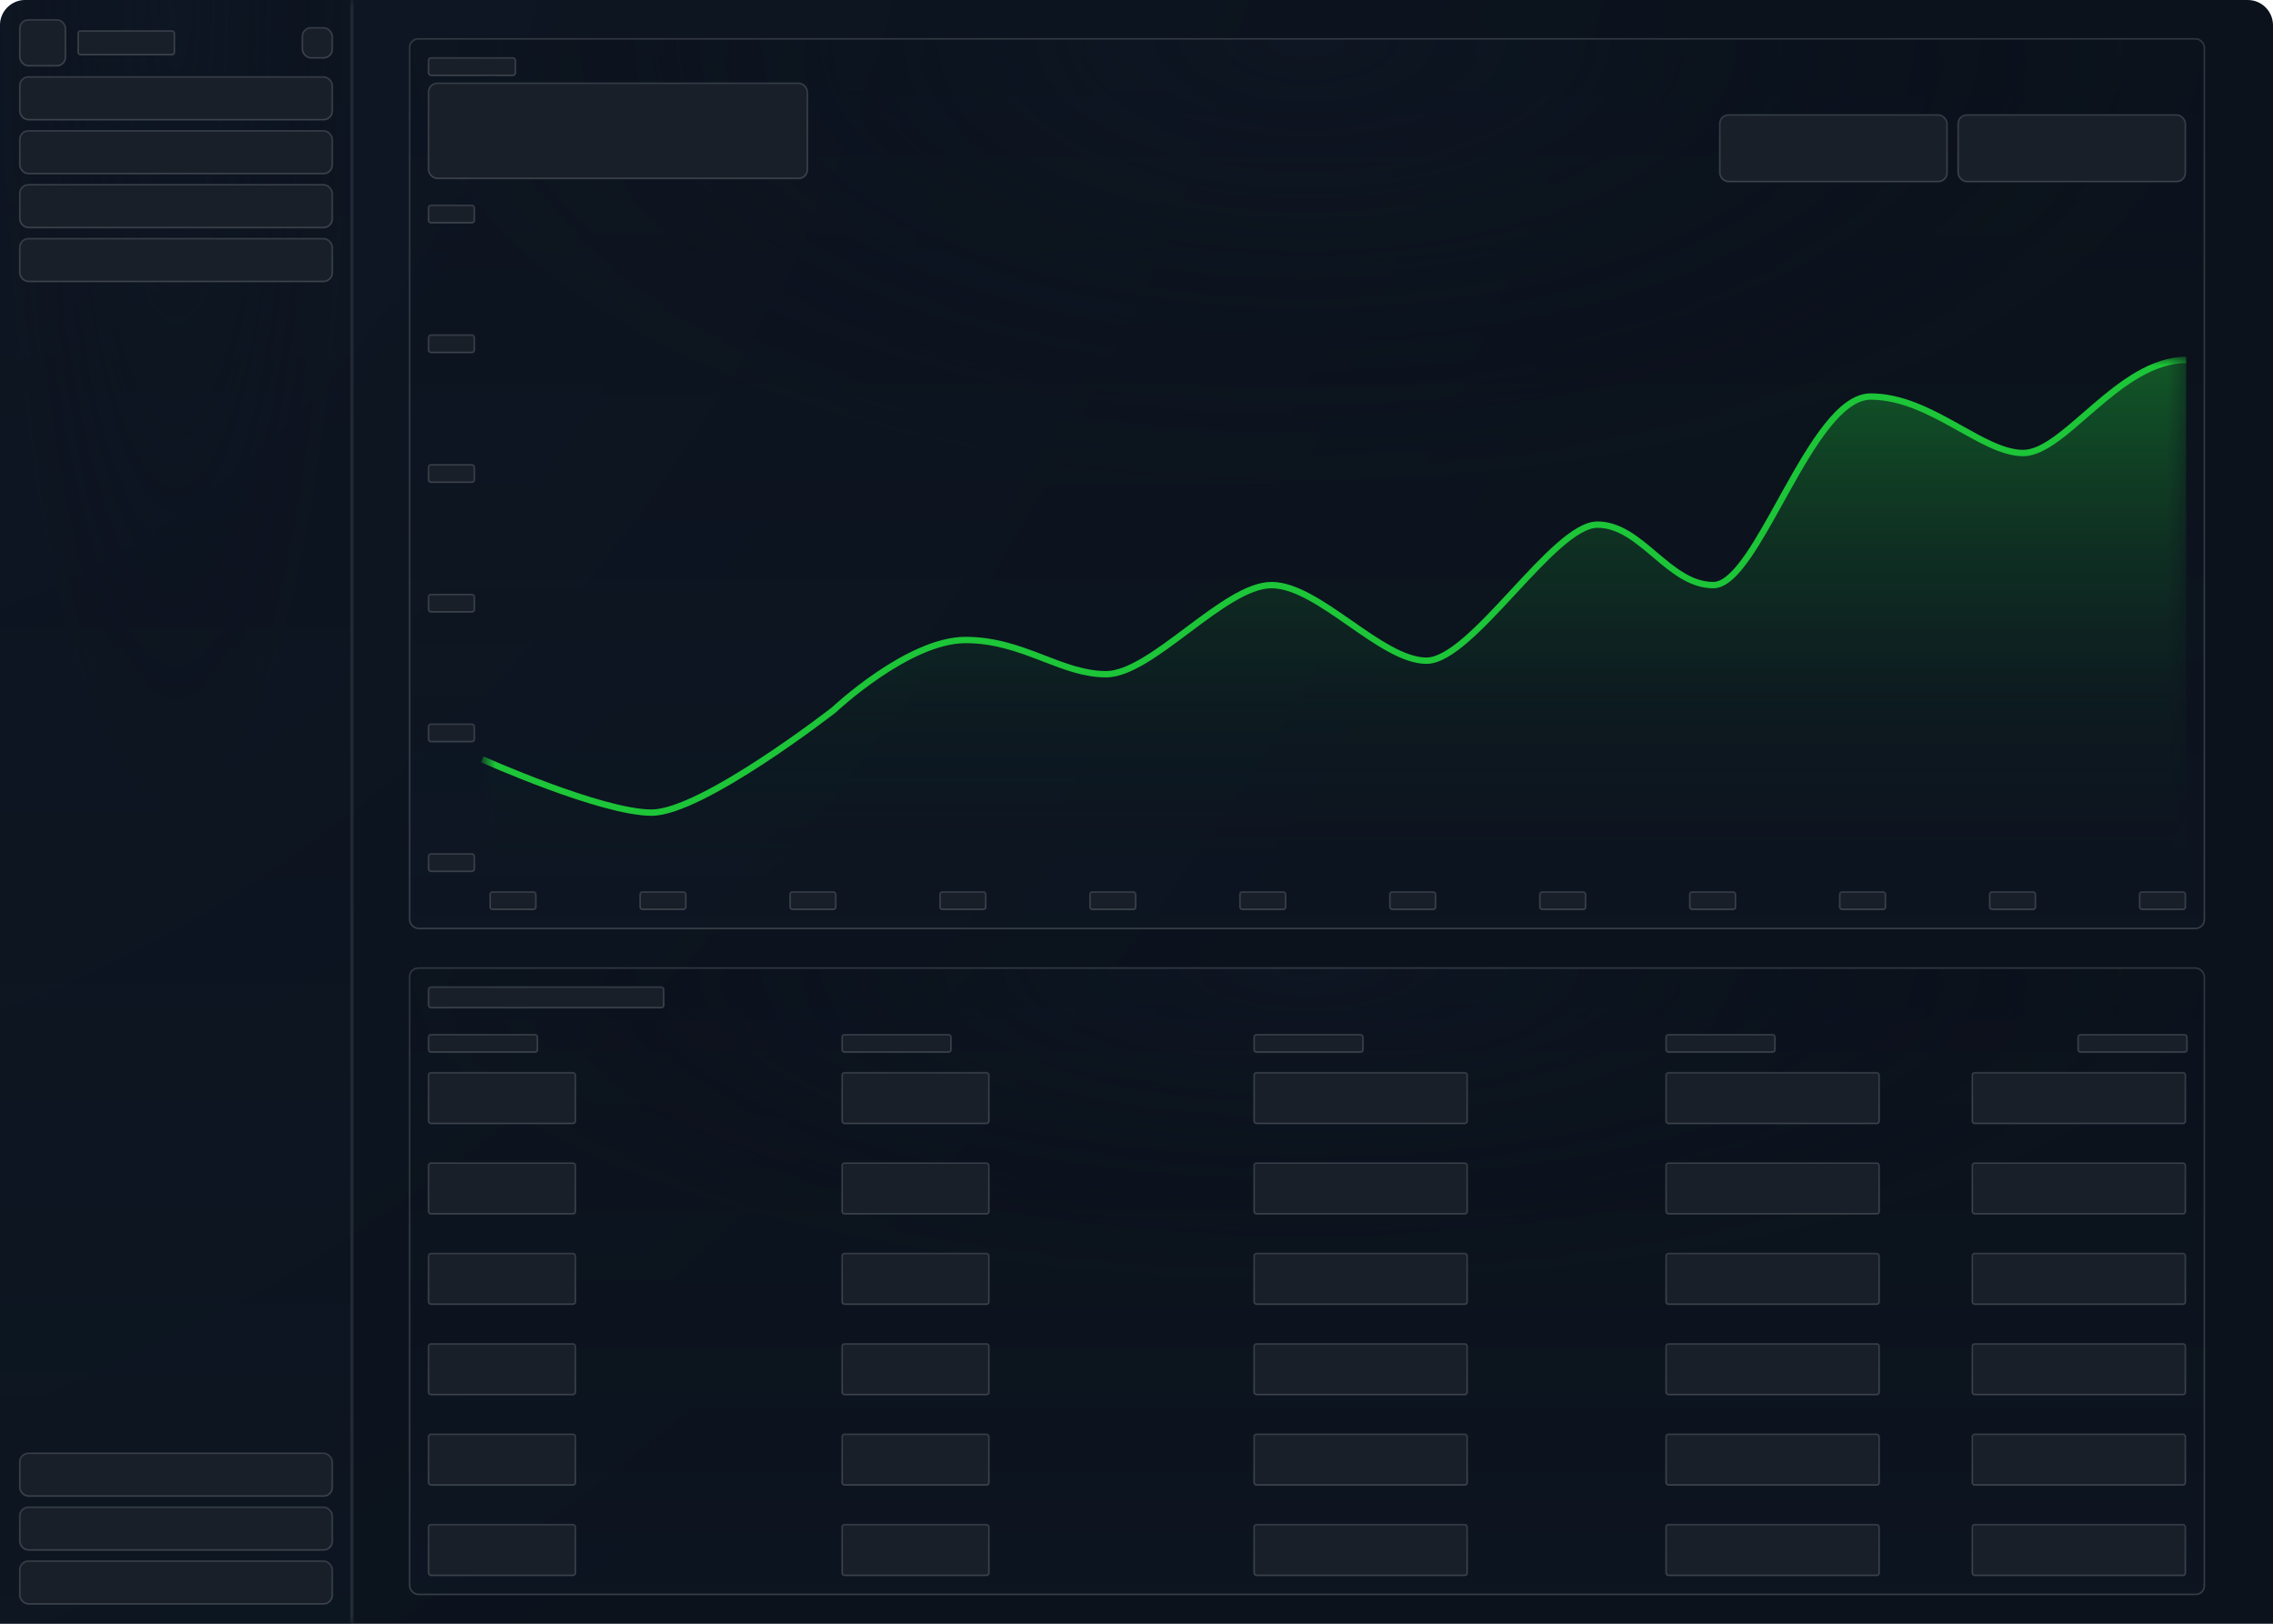 <svg width="140" height="100" viewBox="0 0 140 100" fill="none" xmlns="http://www.w3.org/2000/svg">
<path d="M0 1.556C0 0.696 0.696 0 1.556 0H138.444C139.304 0 140 0.696 140 1.556V100H0V1.556Z" fill="url(#paint0_radial_287_19149)"/>
<g filter="url(#filter0_b_287_19149)">
<mask id="path-2-inside-1_287_19149" fill="white">
<path d="M0 1.556C0 0.696 0.696 0 1.556 0H21.681V100H0V1.556Z"/>
</mask>
<path d="M0 1.556C0 0.696 0.696 0 1.556 0H21.681V100H0V1.556Z" fill="url(#paint1_radial_287_19149)"/>
<path d="M0 1.556C0 0.696 0.696 0 1.556 0H21.681V100H0V1.556Z" fill="url(#paint2_linear_287_19149)" fill-opacity="0.2"/>
<path d="M0 0H21.681H0ZM21.681 100H0H21.681ZM0 100V0V100ZM21.778 0V100H21.583V0H21.778Z" fill="url(#paint3_linear_287_19149)" mask="url(#path-2-inside-1_287_19149)"/>
</g>
<g filter="url(#filter1_b_287_19149)">
<rect x="25.181" y="2.344" width="110.639" height="54.883" rx="0.583" fill="url(#paint4_radial_287_19149)"/>
<rect x="25.181" y="2.344" width="110.639" height="54.883" rx="0.583" fill="url(#paint5_linear_287_19149)" fill-opacity="0.2"/>
<rect x="25.229" y="2.392" width="110.542" height="54.786" rx="0.535" stroke="url(#paint6_linear_287_19149)" stroke-width="0.097"/>
</g>
<g filter="url(#filter2_b_287_19149)">
<rect x="25.181" y="59.57" width="110.639" height="38.672" rx="0.583" fill="url(#paint7_radial_287_19149)"/>
<rect x="25.181" y="59.57" width="110.639" height="38.672" rx="0.583" fill="url(#paint8_linear_287_19149)" fill-opacity="0.2"/>
<rect x="25.229" y="59.619" width="110.542" height="38.575" rx="0.535" stroke="url(#paint9_linear_287_19149)" stroke-width="0.097"/>
</g>
<rect x="1.216" y="1.22" width="2.819" height="2.832" rx="0.535" fill="#181F29" stroke="url(#paint10_linear_287_19149)" stroke-width="0.097"/>
<rect x="1.216" y="4.736" width="19.25" height="2.637" rx="0.535" fill="#181F29" stroke="url(#paint11_linear_287_19149)" stroke-width="0.097"/>
<rect x="26.396" y="3.564" width="5.347" height="1.075" rx="0.146" fill="#181F29" stroke="url(#paint12_linear_287_19149)" stroke-width="0.097"/>
<rect x="26.396" y="5.127" width="23.333" height="5.86" rx="0.535" fill="#181F29" stroke="url(#paint13_linear_287_19149)" stroke-width="0.097"/>
<rect x="120.604" y="7.08" width="14" height="4.102" rx="0.535" fill="#181F29" stroke="url(#paint14_linear_287_19149)" stroke-width="0.097"/>
<rect x="105.924" y="7.08" width="14" height="4.102" rx="0.535" fill="#181F29" stroke="url(#paint15_linear_287_19149)" stroke-width="0.097"/>
<rect x="26.396" y="12.646" width="2.819" height="1.075" rx="0.146" fill="#181F29" stroke="url(#paint16_linear_287_19149)" stroke-width="0.097"/>
<rect x="26.396" y="20.634" width="2.819" height="1.075" rx="0.146" fill="#181F29" stroke="url(#paint17_linear_287_19149)" stroke-width="0.097"/>
<rect x="26.396" y="28.623" width="2.819" height="1.075" rx="0.146" fill="#181F29" stroke="url(#paint18_linear_287_19149)" stroke-width="0.097"/>
<rect x="26.396" y="36.611" width="2.819" height="1.075" rx="0.146" fill="#181F29" stroke="url(#paint19_linear_287_19149)" stroke-width="0.097"/>
<rect x="26.396" y="44.6" width="2.819" height="1.075" rx="0.146" fill="#181F29" stroke="url(#paint20_linear_287_19149)" stroke-width="0.097"/>
<rect x="26.396" y="52.588" width="2.819" height="1.075" rx="0.146" fill="#181F29" stroke="url(#paint21_linear_287_19149)" stroke-width="0.097"/>
<rect x="26.396" y="63.721" width="6.708" height="1.075" rx="0.146" fill="#181F29" stroke="url(#paint22_linear_287_19149)" stroke-width="0.097"/>
<rect x="26.396" y="60.791" width="14.486" height="1.27" rx="0.146" fill="#181F29" stroke="url(#paint23_linear_287_19149)" stroke-width="0.097"/>
<rect x="26.396" y="66.064" width="9.042" height="3.125" rx="0.146" fill="#181F29" stroke="url(#paint24_linear_287_19149)" stroke-width="0.097"/>
<rect x="26.396" y="71.631" width="9.042" height="3.125" rx="0.146" fill="#181F29" stroke="url(#paint25_linear_287_19149)" stroke-width="0.097"/>
<rect x="26.396" y="77.197" width="9.042" height="3.125" rx="0.146" fill="#181F29" stroke="url(#paint26_linear_287_19149)" stroke-width="0.097"/>
<rect x="26.396" y="82.763" width="9.042" height="3.125" rx="0.146" fill="#181F29" stroke="url(#paint27_linear_287_19149)" stroke-width="0.097"/>
<rect x="26.396" y="88.33" width="9.042" height="3.125" rx="0.146" fill="#181F29" stroke="url(#paint28_linear_287_19149)" stroke-width="0.097"/>
<rect x="26.396" y="93.896" width="9.042" height="3.125" rx="0.146" fill="#181F29" stroke="url(#paint29_linear_287_19149)" stroke-width="0.097"/>
<rect x="51.868" y="66.064" width="9.042" height="3.125" rx="0.146" fill="#181F29" stroke="url(#paint30_linear_287_19149)" stroke-width="0.097"/>
<rect x="51.868" y="71.631" width="9.042" height="3.125" rx="0.146" fill="#181F29" stroke="url(#paint31_linear_287_19149)" stroke-width="0.097"/>
<rect x="51.868" y="77.197" width="9.042" height="3.125" rx="0.146" fill="#181F29" stroke="url(#paint32_linear_287_19149)" stroke-width="0.097"/>
<rect x="51.868" y="82.763" width="9.042" height="3.125" rx="0.146" fill="#181F29" stroke="url(#paint33_linear_287_19149)" stroke-width="0.097"/>
<rect x="51.868" y="88.33" width="9.042" height="3.125" rx="0.146" fill="#181F29" stroke="url(#paint34_linear_287_19149)" stroke-width="0.097"/>
<rect x="51.868" y="93.896" width="9.042" height="3.125" rx="0.146" fill="#181F29" stroke="url(#paint35_linear_287_19149)" stroke-width="0.097"/>
<rect x="77.243" y="66.064" width="13.125" height="3.125" rx="0.146" fill="#181F29" stroke="url(#paint36_linear_287_19149)" stroke-width="0.097"/>
<rect x="77.243" y="71.631" width="13.125" height="3.125" rx="0.146" fill="#181F29" stroke="url(#paint37_linear_287_19149)" stroke-width="0.097"/>
<rect x="77.243" y="77.197" width="13.125" height="3.125" rx="0.146" fill="#181F29" stroke="url(#paint38_linear_287_19149)" stroke-width="0.097"/>
<rect x="77.243" y="82.763" width="13.125" height="3.125" rx="0.146" fill="#181F29" stroke="url(#paint39_linear_287_19149)" stroke-width="0.097"/>
<rect x="77.243" y="88.33" width="13.125" height="3.125" rx="0.146" fill="#181F29" stroke="url(#paint40_linear_287_19149)" stroke-width="0.097"/>
<rect x="77.243" y="93.896" width="13.125" height="3.125" rx="0.146" fill="#181F29" stroke="url(#paint41_linear_287_19149)" stroke-width="0.097"/>
<rect x="102.618" y="66.064" width="13.125" height="3.125" rx="0.146" fill="#181F29" stroke="url(#paint42_linear_287_19149)" stroke-width="0.097"/>
<rect x="102.618" y="71.631" width="13.125" height="3.125" rx="0.146" fill="#181F29" stroke="url(#paint43_linear_287_19149)" stroke-width="0.097"/>
<rect x="102.618" y="77.197" width="13.125" height="3.125" rx="0.146" fill="#181F29" stroke="url(#paint44_linear_287_19149)" stroke-width="0.097"/>
<rect x="102.618" y="82.763" width="13.125" height="3.125" rx="0.146" fill="#181F29" stroke="url(#paint45_linear_287_19149)" stroke-width="0.097"/>
<rect x="102.618" y="88.33" width="13.125" height="3.125" rx="0.146" fill="#181F29" stroke="url(#paint46_linear_287_19149)" stroke-width="0.097"/>
<rect x="102.618" y="93.896" width="13.125" height="3.125" rx="0.146" fill="#181F29" stroke="url(#paint47_linear_287_19149)" stroke-width="0.097"/>
<rect x="121.479" y="66.064" width="13.125" height="3.125" rx="0.146" fill="#181F29" stroke="url(#paint48_linear_287_19149)" stroke-width="0.097"/>
<rect x="121.479" y="71.631" width="13.125" height="3.125" rx="0.146" fill="#181F29" stroke="url(#paint49_linear_287_19149)" stroke-width="0.097"/>
<rect x="121.479" y="77.197" width="13.125" height="3.125" rx="0.146" fill="#181F29" stroke="url(#paint50_linear_287_19149)" stroke-width="0.097"/>
<rect x="121.479" y="82.763" width="13.125" height="3.125" rx="0.146" fill="#181F29" stroke="url(#paint51_linear_287_19149)" stroke-width="0.097"/>
<rect x="121.479" y="88.33" width="13.125" height="3.125" rx="0.146" fill="#181F29" stroke="url(#paint52_linear_287_19149)" stroke-width="0.097"/>
<rect x="121.479" y="93.896" width="13.125" height="3.125" rx="0.146" fill="#181F29" stroke="url(#paint53_linear_287_19149)" stroke-width="0.097"/>
<rect x="51.868" y="63.721" width="6.708" height="1.075" rx="0.146" fill="#181F29" stroke="url(#paint54_linear_287_19149)" stroke-width="0.097"/>
<rect x="77.243" y="63.721" width="6.708" height="1.075" rx="0.146" fill="#181F29" stroke="url(#paint55_linear_287_19149)" stroke-width="0.097"/>
<rect x="102.618" y="63.721" width="6.708" height="1.075" rx="0.146" fill="#181F29" stroke="url(#paint56_linear_287_19149)" stroke-width="0.097"/>
<rect x="127.993" y="63.721" width="6.708" height="1.075" rx="0.146" fill="#181F29" stroke="url(#paint57_linear_287_19149)" stroke-width="0.097"/>
<rect x="30.187" y="54.931" width="2.819" height="1.075" rx="0.146" fill="#181F29" stroke="url(#paint58_linear_287_19149)" stroke-width="0.097"/>
<rect x="39.424" y="54.931" width="2.819" height="1.075" rx="0.146" fill="#181F29" stroke="url(#paint59_linear_287_19149)" stroke-width="0.097"/>
<rect x="48.66" y="54.931" width="2.819" height="1.075" rx="0.146" fill="#181F29" stroke="url(#paint60_linear_287_19149)" stroke-width="0.097"/>
<rect x="57.896" y="54.931" width="2.819" height="1.075" rx="0.146" fill="#181F29" stroke="url(#paint61_linear_287_19149)" stroke-width="0.097"/>
<rect x="67.132" y="54.931" width="2.819" height="1.075" rx="0.146" fill="#181F29" stroke="url(#paint62_linear_287_19149)" stroke-width="0.097"/>
<rect x="76.368" y="54.931" width="2.819" height="1.075" rx="0.146" fill="#181F29" stroke="url(#paint63_linear_287_19149)" stroke-width="0.097"/>
<rect x="85.604" y="54.931" width="2.819" height="1.075" rx="0.146" fill="#181F29" stroke="url(#paint64_linear_287_19149)" stroke-width="0.097"/>
<rect x="94.841" y="54.931" width="2.819" height="1.075" rx="0.146" fill="#181F29" stroke="url(#paint65_linear_287_19149)" stroke-width="0.097"/>
<rect x="104.076" y="54.931" width="2.819" height="1.075" rx="0.146" fill="#181F29" stroke="url(#paint66_linear_287_19149)" stroke-width="0.097"/>
<rect x="113.312" y="54.931" width="2.819" height="1.075" rx="0.146" fill="#181F29" stroke="url(#paint67_linear_287_19149)" stroke-width="0.097"/>
<rect x="122.549" y="54.931" width="2.819" height="1.075" rx="0.146" fill="#181F29" stroke="url(#paint68_linear_287_19149)" stroke-width="0.097"/>
<rect x="131.785" y="54.931" width="2.819" height="1.075" rx="0.146" fill="#181F29" stroke="url(#paint69_linear_287_19149)" stroke-width="0.097"/>
<rect x="1.216" y="8.056" width="19.25" height="2.637" rx="0.535" fill="#181F29" stroke="url(#paint70_linear_287_19149)" stroke-width="0.097"/>
<rect x="1.216" y="89.502" width="19.25" height="2.637" rx="0.535" fill="#181F29" stroke="url(#paint71_linear_287_19149)" stroke-width="0.097"/>
<rect x="1.216" y="11.377" width="19.25" height="2.637" rx="0.535" fill="#181F29" stroke="url(#paint72_linear_287_19149)" stroke-width="0.097"/>
<rect x="1.216" y="92.822" width="19.25" height="2.637" rx="0.535" fill="#181F29" stroke="url(#paint73_linear_287_19149)" stroke-width="0.097"/>
<rect x="1.216" y="14.697" width="19.25" height="2.637" rx="0.535" fill="#181F29" stroke="url(#paint74_linear_287_19149)" stroke-width="0.097"/>
<rect x="1.216" y="96.142" width="19.25" height="2.637" rx="0.535" fill="#181F29" stroke="url(#paint75_linear_287_19149)" stroke-width="0.097"/>
<rect x="18.618" y="1.709" width="1.847" height="1.856" rx="0.535" fill="#181F29" stroke="url(#paint76_linear_287_19149)" stroke-width="0.097"/>
<rect x="4.812" y="1.904" width="5.931" height="1.465" rx="0.146" fill="#181F29" stroke="url(#paint77_linear_287_19149)" stroke-width="0.097"/>
<mask id="mask0_287_19149" style="mask-type:alpha" maskUnits="userSpaceOnUse" x="29" y="21" width="106" height="33">
<rect x="29.847" y="21.972" width="104.806" height="31.738" fill="#D9D9D9"/>
</mask>
<g mask="url(#mask0_287_19149)">
<path d="M40.132 50.037C37.032 50.037 29.701 46.755 29.701 46.755V53.661H134.653V22.167C130.52 22.167 127.174 27.898 124.615 27.898C122.057 27.898 118.908 24.42 115.217 24.42C111.527 24.42 108.28 36.028 105.524 36.028C102.769 36.028 101.096 32.306 98.39 32.306C95.683 32.306 90.665 40.681 87.86 40.681C85.055 40.681 81.218 36.028 78.314 36.028C75.412 36.028 70.934 41.514 68.129 41.514C65.325 41.514 63.012 39.408 59.469 39.408C55.927 39.408 51.351 43.718 51.351 43.718C51.351 43.718 43.232 50.037 40.132 50.037Z" fill="url(#paint78_linear_287_19149)"/>
<path fill-rule="evenodd" clip-rule="evenodd" d="M126.798 27.163C126.056 27.703 125.323 28.096 124.616 28.096C123.934 28.096 123.226 27.865 122.504 27.535C121.914 27.265 121.299 26.921 120.668 26.568C120.528 26.489 120.387 26.411 120.245 26.332C118.674 25.461 117.006 24.617 115.218 24.617C114.81 24.617 114.395 24.778 113.969 25.08C113.542 25.383 113.115 25.821 112.688 26.358C111.833 27.432 111.002 28.87 110.193 30.323C110.075 30.533 109.958 30.744 109.842 30.955C109.159 32.187 108.491 33.392 107.845 34.33C107.467 34.88 107.089 35.349 106.711 35.682C106.337 36.013 105.939 36.23 105.525 36.23C104.068 36.23 102.909 35.25 101.827 34.334L101.803 34.315C101.253 33.849 100.719 33.398 100.157 33.06C99.596 32.722 99.019 32.506 98.39 32.506C98.101 32.506 97.761 32.619 97.374 32.84C96.988 33.06 96.57 33.378 96.128 33.766C95.257 34.531 94.312 35.549 93.354 36.581L93.307 36.632C92.337 37.678 91.355 38.733 90.438 39.527C89.979 39.925 89.531 40.261 89.103 40.5C88.678 40.737 88.258 40.885 87.861 40.885C87.109 40.885 86.308 40.574 85.5 40.133C84.704 39.699 83.878 39.125 83.06 38.555L83.012 38.522C82.174 37.939 81.344 37.364 80.543 36.934C79.741 36.502 78.992 36.23 78.315 36.23C77.645 36.23 76.859 36.549 75.994 37.06C75.133 37.568 74.222 38.247 73.304 38.934L73.252 38.973C72.355 39.645 71.451 40.321 70.598 40.832C69.733 41.35 68.888 41.718 68.13 41.718C66.771 41.718 65.527 41.238 64.254 40.746C64.171 40.715 64.089 40.683 64.006 40.651C62.636 40.125 61.202 39.611 59.47 39.611C57.764 39.611 55.778 40.656 54.193 41.733C53.407 42.267 52.729 42.802 52.248 43.203C52.008 43.404 51.817 43.571 51.687 43.687C51.621 43.745 51.571 43.791 51.537 43.822C51.53 43.829 51.523 43.835 51.517 43.841C51.51 43.847 51.504 43.853 51.499 43.857L51.49 43.866L51.487 43.869L51.487 43.869L51.48 43.875L51.473 43.881L51.352 43.727C51.473 43.881 51.473 43.881 51.473 43.881L51.472 43.881L51.467 43.886L51.449 43.899C51.433 43.911 51.41 43.929 51.38 43.953C51.319 43.999 51.23 44.067 51.116 44.154C50.887 44.328 50.557 44.575 50.151 44.872C49.34 45.466 48.225 46.258 47.013 47.051C45.801 47.843 44.489 48.638 43.282 49.235C42.084 49.828 40.959 50.243 40.133 50.243C39.331 50.243 38.27 50.032 37.144 49.723C36.013 49.413 34.8 49.001 33.687 48.59C32.573 48.178 31.557 47.767 30.82 47.458C30.451 47.304 30.152 47.175 29.945 47.085C29.841 47.04 29.76 47.005 29.706 46.98C29.678 46.968 29.657 46.959 29.643 46.953L29.623 46.944L29.622 46.943L29.622 46.943C29.622 46.943 29.622 46.943 29.702 46.764C29.783 46.586 29.783 46.586 29.783 46.586L29.783 46.586L29.788 46.588L29.804 46.595C29.817 46.601 29.838 46.61 29.865 46.622C29.919 46.646 29.999 46.681 30.102 46.726C30.308 46.815 30.605 46.943 30.972 47.097C31.706 47.404 32.717 47.813 33.824 48.222C34.931 48.631 36.132 49.04 37.248 49.345C38.368 49.652 39.386 49.851 40.133 49.851C40.858 49.851 41.91 49.476 43.106 48.884C44.293 48.297 45.591 47.511 46.797 46.723C48.002 45.935 49.11 45.148 49.918 44.556C50.322 44.261 50.65 44.014 50.878 43.842C50.991 43.756 51.08 43.688 51.139 43.642C51.169 43.619 51.192 43.602 51.208 43.59L51.224 43.578L51.23 43.571C51.24 43.562 51.253 43.55 51.27 43.534C51.306 43.502 51.357 43.455 51.424 43.395C51.557 43.276 51.752 43.106 51.996 42.903C52.483 42.495 53.171 41.952 53.972 41.409C55.561 40.329 57.634 39.219 59.47 39.219C61.281 39.219 62.775 39.758 64.148 40.285C64.225 40.315 64.301 40.344 64.377 40.374C65.669 40.871 66.848 41.326 68.13 41.326C68.775 41.326 69.541 41.007 70.395 40.496C71.231 39.996 72.121 39.33 73.025 38.653L73.067 38.621C73.982 37.937 74.91 37.244 75.793 36.723C76.671 36.205 77.534 35.838 78.315 35.838C79.09 35.838 79.909 36.147 80.73 36.589C81.554 37.032 82.403 37.62 83.237 38.201L83.276 38.227C84.102 38.802 84.912 39.366 85.689 39.789C86.48 40.221 87.21 40.493 87.861 40.493C88.164 40.493 88.515 40.379 88.911 40.158C89.306 39.938 89.731 39.62 90.179 39.232C91.077 38.455 92.044 37.416 93.018 36.366L93.074 36.306C94.025 35.281 94.981 34.251 95.868 33.472C96.32 33.075 96.76 32.738 97.178 32.5C97.594 32.263 98.003 32.114 98.39 32.114C99.114 32.114 99.761 32.364 100.361 32.724C100.95 33.078 101.504 33.547 102.045 34.005L102.066 34.023C103.181 34.965 104.232 35.838 105.525 35.838C105.799 35.838 106.106 35.693 106.45 35.388C106.792 35.086 107.149 34.648 107.52 34.109C108.155 33.187 108.811 32.003 109.495 30.768C109.612 30.558 109.73 30.345 109.848 30.133C110.656 28.683 111.502 27.217 112.38 26.114C112.819 25.562 113.272 25.093 113.74 24.761C114.209 24.428 114.703 24.226 115.218 24.226C117.12 24.226 118.871 25.122 120.437 25.99C120.582 26.07 120.725 26.15 120.866 26.229C121.496 26.581 122.094 26.916 122.669 27.179C123.372 27.501 124.018 27.704 124.616 27.704C125.188 27.704 125.832 27.381 126.566 26.846C127.12 26.443 127.702 25.938 128.319 25.401C128.514 25.232 128.713 25.059 128.915 24.885C129.753 24.168 130.651 23.441 131.602 22.894C132.555 22.346 133.573 21.972 134.653 21.972V22.364C133.666 22.364 132.716 22.706 131.799 23.233C130.881 23.761 130.007 24.467 129.172 25.183C128.976 25.351 128.781 25.52 128.588 25.688C127.967 26.227 127.368 26.748 126.798 27.163Z" fill="#1DC538"/>
</g>
<defs>
<filter id="filter0_b_287_19149" x="-1.556" y="-1.556" width="24.792" height="103.111" filterUnits="userSpaceOnUse" color-interpolation-filters="sRGB">
<feFlood flood-opacity="0" result="BackgroundImageFix"/>
<feGaussianBlur in="BackgroundImageFix" stdDeviation="0.778"/>
<feComposite in2="SourceAlpha" operator="in" result="effect1_backgroundBlur_287_19149"/>
<feBlend mode="normal" in="SourceGraphic" in2="effect1_backgroundBlur_287_19149" result="shape"/>
</filter>
<filter id="filter1_b_287_19149" x="23.625" y="0.788" width="113.75" height="57.994" filterUnits="userSpaceOnUse" color-interpolation-filters="sRGB">
<feFlood flood-opacity="0" result="BackgroundImageFix"/>
<feGaussianBlur in="BackgroundImageFix" stdDeviation="0.778"/>
<feComposite in2="SourceAlpha" operator="in" result="effect1_backgroundBlur_287_19149"/>
<feBlend mode="normal" in="SourceGraphic" in2="effect1_backgroundBlur_287_19149" result="shape"/>
</filter>
<filter id="filter2_b_287_19149" x="23.625" y="58.015" width="113.75" height="41.783" filterUnits="userSpaceOnUse" color-interpolation-filters="sRGB">
<feFlood flood-opacity="0" result="BackgroundImageFix"/>
<feGaussianBlur in="BackgroundImageFix" stdDeviation="0.778"/>
<feComposite in2="SourceAlpha" operator="in" result="effect1_backgroundBlur_287_19149"/>
<feBlend mode="normal" in="SourceGraphic" in2="effect1_backgroundBlur_287_19149" result="shape"/>
</filter>
<radialGradient id="paint0_radial_287_19149" cx="0" cy="0" r="1" gradientUnits="userSpaceOnUse" gradientTransform="rotate(35.633) scale(100.659 141.756)">
<stop stop-color="#0E1724"/>
<stop offset="1" stop-color="#0B121C"/>
</radialGradient>
<radialGradient id="paint1_radial_287_19149" cx="0" cy="0" r="1" gradientUnits="userSpaceOnUse" gradientTransform="translate(10.84) rotate(90) scale(50 10.84)">
<stop stop-color="#0E1724" stop-opacity="0.8"/>
<stop offset="1" stop-color="#090F17" stop-opacity="0.16"/>
</radialGradient>
<linearGradient id="paint2_linear_287_19149" x1="10.84" y1="0" x2="10.84" y2="100" gradientUnits="userSpaceOnUse">
<stop stop-color="#0D141F" stop-opacity="0.51"/>
<stop offset="1" stop-color="#142133"/>
</linearGradient>
<linearGradient id="paint3_linear_287_19149" x1="10.84" y1="0" x2="10.84" y2="100" gradientUnits="userSpaceOnUse">
<stop stop-color="#FAFAFA" stop-opacity="0.15"/>
<stop offset="1" stop-color="#DDDCDC" stop-opacity="0.2"/>
</linearGradient>
<radialGradient id="paint4_radial_287_19149" cx="0" cy="0" r="1" gradientUnits="userSpaceOnUse" gradientTransform="translate(80.5 2.344) rotate(90) scale(27.441 55.319)">
<stop stop-color="#0E1724" stop-opacity="0.8"/>
<stop offset="1" stop-color="#090F17" stop-opacity="0.16"/>
</radialGradient>
<linearGradient id="paint5_linear_287_19149" x1="80.5" y1="2.344" x2="80.5" y2="57.227" gradientUnits="userSpaceOnUse">
<stop stop-color="#0D141F" stop-opacity="0.51"/>
<stop offset="1" stop-color="#142133"/>
</linearGradient>
<linearGradient id="paint6_linear_287_19149" x1="80.5" y1="2.344" x2="80.5" y2="57.227" gradientUnits="userSpaceOnUse">
<stop stop-color="#FAFAFA" stop-opacity="0.15"/>
<stop offset="1" stop-color="#DDDCDC" stop-opacity="0.2"/>
</linearGradient>
<radialGradient id="paint7_radial_287_19149" cx="0" cy="0" r="1" gradientUnits="userSpaceOnUse" gradientTransform="translate(80.5 59.57) rotate(90) scale(19.336 55.319)">
<stop stop-color="#0E1724" stop-opacity="0.8"/>
<stop offset="1" stop-color="#090F17" stop-opacity="0.16"/>
</radialGradient>
<linearGradient id="paint8_linear_287_19149" x1="80.5" y1="59.57" x2="80.5" y2="98.242" gradientUnits="userSpaceOnUse">
<stop stop-color="#0D141F" stop-opacity="0.51"/>
<stop offset="1" stop-color="#142133"/>
</linearGradient>
<linearGradient id="paint9_linear_287_19149" x1="80.5" y1="59.57" x2="80.5" y2="98.242" gradientUnits="userSpaceOnUse">
<stop stop-color="#FAFAFA" stop-opacity="0.15"/>
<stop offset="1" stop-color="#DDDCDC" stop-opacity="0.2"/>
</linearGradient>
<linearGradient id="paint10_linear_287_19149" x1="2.625" y1="1.172" x2="2.625" y2="4.102" gradientUnits="userSpaceOnUse">
<stop stop-color="#FAFAFA" stop-opacity="0.15"/>
<stop offset="1" stop-color="#DDDCDC" stop-opacity="0.2"/>
</linearGradient>
<linearGradient id="paint11_linear_287_19149" x1="10.841" y1="4.688" x2="10.841" y2="7.422" gradientUnits="userSpaceOnUse">
<stop stop-color="#FAFAFA" stop-opacity="0.15"/>
<stop offset="1" stop-color="#DDDCDC" stop-opacity="0.2"/>
</linearGradient>
<linearGradient id="paint12_linear_287_19149" x1="29.069" y1="3.516" x2="29.069" y2="4.688" gradientUnits="userSpaceOnUse">
<stop stop-color="#FAFAFA" stop-opacity="0.15"/>
<stop offset="1" stop-color="#DDDCDC" stop-opacity="0.2"/>
</linearGradient>
<linearGradient id="paint13_linear_287_19149" x1="38.062" y1="5.078" x2="38.062" y2="11.035" gradientUnits="userSpaceOnUse">
<stop stop-color="#FAFAFA" stop-opacity="0.15"/>
<stop offset="1" stop-color="#DDDCDC" stop-opacity="0.2"/>
</linearGradient>
<linearGradient id="paint14_linear_287_19149" x1="127.604" y1="7.031" x2="127.604" y2="11.23" gradientUnits="userSpaceOnUse">
<stop stop-color="#FAFAFA" stop-opacity="0.15"/>
<stop offset="1" stop-color="#DDDCDC" stop-opacity="0.2"/>
</linearGradient>
<linearGradient id="paint15_linear_287_19149" x1="112.924" y1="7.031" x2="112.924" y2="11.23" gradientUnits="userSpaceOnUse">
<stop stop-color="#FAFAFA" stop-opacity="0.15"/>
<stop offset="1" stop-color="#DDDCDC" stop-opacity="0.2"/>
</linearGradient>
<linearGradient id="paint16_linear_287_19149" x1="27.805" y1="12.598" x2="27.805" y2="13.77" gradientUnits="userSpaceOnUse">
<stop stop-color="#FAFAFA" stop-opacity="0.15"/>
<stop offset="1" stop-color="#DDDCDC" stop-opacity="0.2"/>
</linearGradient>
<linearGradient id="paint17_linear_287_19149" x1="27.805" y1="20.586" x2="27.805" y2="21.758" gradientUnits="userSpaceOnUse">
<stop stop-color="#FAFAFA" stop-opacity="0.15"/>
<stop offset="1" stop-color="#DDDCDC" stop-opacity="0.2"/>
</linearGradient>
<linearGradient id="paint18_linear_287_19149" x1="27.805" y1="28.574" x2="27.805" y2="29.746" gradientUnits="userSpaceOnUse">
<stop stop-color="#FAFAFA" stop-opacity="0.15"/>
<stop offset="1" stop-color="#DDDCDC" stop-opacity="0.2"/>
</linearGradient>
<linearGradient id="paint19_linear_287_19149" x1="27.805" y1="36.562" x2="27.805" y2="37.734" gradientUnits="userSpaceOnUse">
<stop stop-color="#FAFAFA" stop-opacity="0.15"/>
<stop offset="1" stop-color="#DDDCDC" stop-opacity="0.2"/>
</linearGradient>
<linearGradient id="paint20_linear_287_19149" x1="27.805" y1="44.551" x2="27.805" y2="45.723" gradientUnits="userSpaceOnUse">
<stop stop-color="#FAFAFA" stop-opacity="0.15"/>
<stop offset="1" stop-color="#DDDCDC" stop-opacity="0.2"/>
</linearGradient>
<linearGradient id="paint21_linear_287_19149" x1="27.805" y1="52.539" x2="27.805" y2="53.711" gradientUnits="userSpaceOnUse">
<stop stop-color="#FAFAFA" stop-opacity="0.15"/>
<stop offset="1" stop-color="#DDDCDC" stop-opacity="0.2"/>
</linearGradient>
<linearGradient id="paint22_linear_287_19149" x1="29.75" y1="63.672" x2="29.75" y2="64.844" gradientUnits="userSpaceOnUse">
<stop stop-color="#FAFAFA" stop-opacity="0.15"/>
<stop offset="1" stop-color="#DDDCDC" stop-opacity="0.2"/>
</linearGradient>
<linearGradient id="paint23_linear_287_19149" x1="33.639" y1="60.742" x2="33.639" y2="62.109" gradientUnits="userSpaceOnUse">
<stop stop-color="#FAFAFA" stop-opacity="0.15"/>
<stop offset="1" stop-color="#DDDCDC" stop-opacity="0.2"/>
</linearGradient>
<linearGradient id="paint24_linear_287_19149" x1="30.917" y1="66.016" x2="30.917" y2="69.238" gradientUnits="userSpaceOnUse">
<stop stop-color="#FAFAFA" stop-opacity="0.15"/>
<stop offset="1" stop-color="#DDDCDC" stop-opacity="0.2"/>
</linearGradient>
<linearGradient id="paint25_linear_287_19149" x1="30.917" y1="71.582" x2="30.917" y2="74.805" gradientUnits="userSpaceOnUse">
<stop stop-color="#FAFAFA" stop-opacity="0.15"/>
<stop offset="1" stop-color="#DDDCDC" stop-opacity="0.2"/>
</linearGradient>
<linearGradient id="paint26_linear_287_19149" x1="30.917" y1="77.148" x2="30.917" y2="80.371" gradientUnits="userSpaceOnUse">
<stop stop-color="#FAFAFA" stop-opacity="0.15"/>
<stop offset="1" stop-color="#DDDCDC" stop-opacity="0.2"/>
</linearGradient>
<linearGradient id="paint27_linear_287_19149" x1="30.917" y1="82.715" x2="30.917" y2="85.938" gradientUnits="userSpaceOnUse">
<stop stop-color="#FAFAFA" stop-opacity="0.15"/>
<stop offset="1" stop-color="#DDDCDC" stop-opacity="0.2"/>
</linearGradient>
<linearGradient id="paint28_linear_287_19149" x1="30.917" y1="88.281" x2="30.917" y2="91.504" gradientUnits="userSpaceOnUse">
<stop stop-color="#FAFAFA" stop-opacity="0.15"/>
<stop offset="1" stop-color="#DDDCDC" stop-opacity="0.2"/>
</linearGradient>
<linearGradient id="paint29_linear_287_19149" x1="30.917" y1="93.848" x2="30.917" y2="97.07" gradientUnits="userSpaceOnUse">
<stop stop-color="#FAFAFA" stop-opacity="0.15"/>
<stop offset="1" stop-color="#DDDCDC" stop-opacity="0.2"/>
</linearGradient>
<linearGradient id="paint30_linear_287_19149" x1="56.389" y1="66.016" x2="56.389" y2="69.238" gradientUnits="userSpaceOnUse">
<stop stop-color="#FAFAFA" stop-opacity="0.15"/>
<stop offset="1" stop-color="#DDDCDC" stop-opacity="0.2"/>
</linearGradient>
<linearGradient id="paint31_linear_287_19149" x1="56.389" y1="71.582" x2="56.389" y2="74.805" gradientUnits="userSpaceOnUse">
<stop stop-color="#FAFAFA" stop-opacity="0.15"/>
<stop offset="1" stop-color="#DDDCDC" stop-opacity="0.2"/>
</linearGradient>
<linearGradient id="paint32_linear_287_19149" x1="56.389" y1="77.148" x2="56.389" y2="80.371" gradientUnits="userSpaceOnUse">
<stop stop-color="#FAFAFA" stop-opacity="0.15"/>
<stop offset="1" stop-color="#DDDCDC" stop-opacity="0.2"/>
</linearGradient>
<linearGradient id="paint33_linear_287_19149" x1="56.389" y1="82.715" x2="56.389" y2="85.938" gradientUnits="userSpaceOnUse">
<stop stop-color="#FAFAFA" stop-opacity="0.15"/>
<stop offset="1" stop-color="#DDDCDC" stop-opacity="0.2"/>
</linearGradient>
<linearGradient id="paint34_linear_287_19149" x1="56.389" y1="88.281" x2="56.389" y2="91.504" gradientUnits="userSpaceOnUse">
<stop stop-color="#FAFAFA" stop-opacity="0.15"/>
<stop offset="1" stop-color="#DDDCDC" stop-opacity="0.2"/>
</linearGradient>
<linearGradient id="paint35_linear_287_19149" x1="56.389" y1="93.848" x2="56.389" y2="97.07" gradientUnits="userSpaceOnUse">
<stop stop-color="#FAFAFA" stop-opacity="0.15"/>
<stop offset="1" stop-color="#DDDCDC" stop-opacity="0.2"/>
</linearGradient>
<linearGradient id="paint36_linear_287_19149" x1="83.805" y1="66.016" x2="83.805" y2="69.238" gradientUnits="userSpaceOnUse">
<stop stop-color="#FAFAFA" stop-opacity="0.15"/>
<stop offset="1" stop-color="#DDDCDC" stop-opacity="0.2"/>
</linearGradient>
<linearGradient id="paint37_linear_287_19149" x1="83.805" y1="71.582" x2="83.805" y2="74.805" gradientUnits="userSpaceOnUse">
<stop stop-color="#FAFAFA" stop-opacity="0.15"/>
<stop offset="1" stop-color="#DDDCDC" stop-opacity="0.2"/>
</linearGradient>
<linearGradient id="paint38_linear_287_19149" x1="83.805" y1="77.148" x2="83.805" y2="80.371" gradientUnits="userSpaceOnUse">
<stop stop-color="#FAFAFA" stop-opacity="0.15"/>
<stop offset="1" stop-color="#DDDCDC" stop-opacity="0.2"/>
</linearGradient>
<linearGradient id="paint39_linear_287_19149" x1="83.805" y1="82.715" x2="83.805" y2="85.938" gradientUnits="userSpaceOnUse">
<stop stop-color="#FAFAFA" stop-opacity="0.15"/>
<stop offset="1" stop-color="#DDDCDC" stop-opacity="0.2"/>
</linearGradient>
<linearGradient id="paint40_linear_287_19149" x1="83.805" y1="88.281" x2="83.805" y2="91.504" gradientUnits="userSpaceOnUse">
<stop stop-color="#FAFAFA" stop-opacity="0.15"/>
<stop offset="1" stop-color="#DDDCDC" stop-opacity="0.2"/>
</linearGradient>
<linearGradient id="paint41_linear_287_19149" x1="83.805" y1="93.848" x2="83.805" y2="97.07" gradientUnits="userSpaceOnUse">
<stop stop-color="#FAFAFA" stop-opacity="0.15"/>
<stop offset="1" stop-color="#DDDCDC" stop-opacity="0.2"/>
</linearGradient>
<linearGradient id="paint42_linear_287_19149" x1="109.18" y1="66.016" x2="109.18" y2="69.238" gradientUnits="userSpaceOnUse">
<stop stop-color="#FAFAFA" stop-opacity="0.15"/>
<stop offset="1" stop-color="#DDDCDC" stop-opacity="0.2"/>
</linearGradient>
<linearGradient id="paint43_linear_287_19149" x1="109.18" y1="71.582" x2="109.18" y2="74.805" gradientUnits="userSpaceOnUse">
<stop stop-color="#FAFAFA" stop-opacity="0.15"/>
<stop offset="1" stop-color="#DDDCDC" stop-opacity="0.2"/>
</linearGradient>
<linearGradient id="paint44_linear_287_19149" x1="109.18" y1="77.148" x2="109.18" y2="80.371" gradientUnits="userSpaceOnUse">
<stop stop-color="#FAFAFA" stop-opacity="0.15"/>
<stop offset="1" stop-color="#DDDCDC" stop-opacity="0.2"/>
</linearGradient>
<linearGradient id="paint45_linear_287_19149" x1="109.18" y1="82.715" x2="109.18" y2="85.938" gradientUnits="userSpaceOnUse">
<stop stop-color="#FAFAFA" stop-opacity="0.15"/>
<stop offset="1" stop-color="#DDDCDC" stop-opacity="0.2"/>
</linearGradient>
<linearGradient id="paint46_linear_287_19149" x1="109.18" y1="88.281" x2="109.18" y2="91.504" gradientUnits="userSpaceOnUse">
<stop stop-color="#FAFAFA" stop-opacity="0.15"/>
<stop offset="1" stop-color="#DDDCDC" stop-opacity="0.2"/>
</linearGradient>
<linearGradient id="paint47_linear_287_19149" x1="109.18" y1="93.848" x2="109.18" y2="97.07" gradientUnits="userSpaceOnUse">
<stop stop-color="#FAFAFA" stop-opacity="0.15"/>
<stop offset="1" stop-color="#DDDCDC" stop-opacity="0.2"/>
</linearGradient>
<linearGradient id="paint48_linear_287_19149" x1="128.042" y1="66.016" x2="128.042" y2="69.238" gradientUnits="userSpaceOnUse">
<stop stop-color="#FAFAFA" stop-opacity="0.15"/>
<stop offset="1" stop-color="#DDDCDC" stop-opacity="0.2"/>
</linearGradient>
<linearGradient id="paint49_linear_287_19149" x1="128.042" y1="71.582" x2="128.042" y2="74.805" gradientUnits="userSpaceOnUse">
<stop stop-color="#FAFAFA" stop-opacity="0.15"/>
<stop offset="1" stop-color="#DDDCDC" stop-opacity="0.2"/>
</linearGradient>
<linearGradient id="paint50_linear_287_19149" x1="128.042" y1="77.148" x2="128.042" y2="80.371" gradientUnits="userSpaceOnUse">
<stop stop-color="#FAFAFA" stop-opacity="0.15"/>
<stop offset="1" stop-color="#DDDCDC" stop-opacity="0.2"/>
</linearGradient>
<linearGradient id="paint51_linear_287_19149" x1="128.042" y1="82.715" x2="128.042" y2="85.938" gradientUnits="userSpaceOnUse">
<stop stop-color="#FAFAFA" stop-opacity="0.15"/>
<stop offset="1" stop-color="#DDDCDC" stop-opacity="0.2"/>
</linearGradient>
<linearGradient id="paint52_linear_287_19149" x1="128.042" y1="88.281" x2="128.042" y2="91.504" gradientUnits="userSpaceOnUse">
<stop stop-color="#FAFAFA" stop-opacity="0.15"/>
<stop offset="1" stop-color="#DDDCDC" stop-opacity="0.2"/>
</linearGradient>
<linearGradient id="paint53_linear_287_19149" x1="128.042" y1="93.848" x2="128.042" y2="97.07" gradientUnits="userSpaceOnUse">
<stop stop-color="#FAFAFA" stop-opacity="0.15"/>
<stop offset="1" stop-color="#DDDCDC" stop-opacity="0.2"/>
</linearGradient>
<linearGradient id="paint54_linear_287_19149" x1="55.222" y1="63.672" x2="55.222" y2="64.844" gradientUnits="userSpaceOnUse">
<stop stop-color="#FAFAFA" stop-opacity="0.15"/>
<stop offset="1" stop-color="#DDDCDC" stop-opacity="0.2"/>
</linearGradient>
<linearGradient id="paint55_linear_287_19149" x1="80.597" y1="63.672" x2="80.597" y2="64.844" gradientUnits="userSpaceOnUse">
<stop stop-color="#FAFAFA" stop-opacity="0.15"/>
<stop offset="1" stop-color="#DDDCDC" stop-opacity="0.2"/>
</linearGradient>
<linearGradient id="paint56_linear_287_19149" x1="105.972" y1="63.672" x2="105.972" y2="64.844" gradientUnits="userSpaceOnUse">
<stop stop-color="#FAFAFA" stop-opacity="0.15"/>
<stop offset="1" stop-color="#DDDCDC" stop-opacity="0.2"/>
</linearGradient>
<linearGradient id="paint57_linear_287_19149" x1="131.347" y1="63.672" x2="131.347" y2="64.844" gradientUnits="userSpaceOnUse">
<stop stop-color="#FAFAFA" stop-opacity="0.15"/>
<stop offset="1" stop-color="#DDDCDC" stop-opacity="0.2"/>
</linearGradient>
<linearGradient id="paint58_linear_287_19149" x1="31.597" y1="54.883" x2="31.597" y2="56.055" gradientUnits="userSpaceOnUse">
<stop stop-color="#FAFAFA" stop-opacity="0.15"/>
<stop offset="1" stop-color="#DDDCDC" stop-opacity="0.2"/>
</linearGradient>
<linearGradient id="paint59_linear_287_19149" x1="40.833" y1="54.883" x2="40.833" y2="56.055" gradientUnits="userSpaceOnUse">
<stop stop-color="#FAFAFA" stop-opacity="0.15"/>
<stop offset="1" stop-color="#DDDCDC" stop-opacity="0.2"/>
</linearGradient>
<linearGradient id="paint60_linear_287_19149" x1="50.07" y1="54.883" x2="50.07" y2="56.055" gradientUnits="userSpaceOnUse">
<stop stop-color="#FAFAFA" stop-opacity="0.15"/>
<stop offset="1" stop-color="#DDDCDC" stop-opacity="0.2"/>
</linearGradient>
<linearGradient id="paint61_linear_287_19149" x1="59.306" y1="54.883" x2="59.306" y2="56.055" gradientUnits="userSpaceOnUse">
<stop stop-color="#FAFAFA" stop-opacity="0.15"/>
<stop offset="1" stop-color="#DDDCDC" stop-opacity="0.2"/>
</linearGradient>
<linearGradient id="paint62_linear_287_19149" x1="68.541" y1="54.883" x2="68.541" y2="56.055" gradientUnits="userSpaceOnUse">
<stop stop-color="#FAFAFA" stop-opacity="0.15"/>
<stop offset="1" stop-color="#DDDCDC" stop-opacity="0.2"/>
</linearGradient>
<linearGradient id="paint63_linear_287_19149" x1="77.778" y1="54.883" x2="77.778" y2="56.055" gradientUnits="userSpaceOnUse">
<stop stop-color="#FAFAFA" stop-opacity="0.15"/>
<stop offset="1" stop-color="#DDDCDC" stop-opacity="0.2"/>
</linearGradient>
<linearGradient id="paint64_linear_287_19149" x1="87.014" y1="54.883" x2="87.014" y2="56.055" gradientUnits="userSpaceOnUse">
<stop stop-color="#FAFAFA" stop-opacity="0.15"/>
<stop offset="1" stop-color="#DDDCDC" stop-opacity="0.2"/>
</linearGradient>
<linearGradient id="paint65_linear_287_19149" x1="96.25" y1="54.883" x2="96.25" y2="56.055" gradientUnits="userSpaceOnUse">
<stop stop-color="#FAFAFA" stop-opacity="0.15"/>
<stop offset="1" stop-color="#DDDCDC" stop-opacity="0.2"/>
</linearGradient>
<linearGradient id="paint66_linear_287_19149" x1="105.486" y1="54.883" x2="105.486" y2="56.055" gradientUnits="userSpaceOnUse">
<stop stop-color="#FAFAFA" stop-opacity="0.15"/>
<stop offset="1" stop-color="#DDDCDC" stop-opacity="0.2"/>
</linearGradient>
<linearGradient id="paint67_linear_287_19149" x1="114.722" y1="54.883" x2="114.722" y2="56.055" gradientUnits="userSpaceOnUse">
<stop stop-color="#FAFAFA" stop-opacity="0.15"/>
<stop offset="1" stop-color="#DDDCDC" stop-opacity="0.2"/>
</linearGradient>
<linearGradient id="paint68_linear_287_19149" x1="123.958" y1="54.883" x2="123.958" y2="56.055" gradientUnits="userSpaceOnUse">
<stop stop-color="#FAFAFA" stop-opacity="0.15"/>
<stop offset="1" stop-color="#DDDCDC" stop-opacity="0.2"/>
</linearGradient>
<linearGradient id="paint69_linear_287_19149" x1="133.195" y1="54.883" x2="133.195" y2="56.055" gradientUnits="userSpaceOnUse">
<stop stop-color="#FAFAFA" stop-opacity="0.15"/>
<stop offset="1" stop-color="#DDDCDC" stop-opacity="0.2"/>
</linearGradient>
<linearGradient id="paint70_linear_287_19149" x1="10.841" y1="8.008" x2="10.841" y2="10.742" gradientUnits="userSpaceOnUse">
<stop stop-color="#FAFAFA" stop-opacity="0.15"/>
<stop offset="1" stop-color="#DDDCDC" stop-opacity="0.2"/>
</linearGradient>
<linearGradient id="paint71_linear_287_19149" x1="10.841" y1="89.453" x2="10.841" y2="92.188" gradientUnits="userSpaceOnUse">
<stop stop-color="#FAFAFA" stop-opacity="0.15"/>
<stop offset="1" stop-color="#DDDCDC" stop-opacity="0.2"/>
</linearGradient>
<linearGradient id="paint72_linear_287_19149" x1="10.841" y1="11.328" x2="10.841" y2="14.062" gradientUnits="userSpaceOnUse">
<stop stop-color="#FAFAFA" stop-opacity="0.15"/>
<stop offset="1" stop-color="#DDDCDC" stop-opacity="0.2"/>
</linearGradient>
<linearGradient id="paint73_linear_287_19149" x1="10.841" y1="92.773" x2="10.841" y2="95.508" gradientUnits="userSpaceOnUse">
<stop stop-color="#FAFAFA" stop-opacity="0.15"/>
<stop offset="1" stop-color="#DDDCDC" stop-opacity="0.2"/>
</linearGradient>
<linearGradient id="paint74_linear_287_19149" x1="10.841" y1="14.648" x2="10.841" y2="17.383" gradientUnits="userSpaceOnUse">
<stop stop-color="#FAFAFA" stop-opacity="0.15"/>
<stop offset="1" stop-color="#DDDCDC" stop-opacity="0.2"/>
</linearGradient>
<linearGradient id="paint75_linear_287_19149" x1="10.841" y1="96.094" x2="10.841" y2="98.828" gradientUnits="userSpaceOnUse">
<stop stop-color="#FAFAFA" stop-opacity="0.15"/>
<stop offset="1" stop-color="#DDDCDC" stop-opacity="0.2"/>
</linearGradient>
<linearGradient id="paint76_linear_287_19149" x1="19.542" y1="1.66" x2="19.542" y2="3.613" gradientUnits="userSpaceOnUse">
<stop stop-color="#FAFAFA" stop-opacity="0.15"/>
<stop offset="1" stop-color="#DDDCDC" stop-opacity="0.2"/>
</linearGradient>
<linearGradient id="paint77_linear_287_19149" x1="7.778" y1="1.855" x2="7.778" y2="3.418" gradientUnits="userSpaceOnUse">
<stop stop-color="#FAFAFA" stop-opacity="0.15"/>
<stop offset="1" stop-color="#DDDCDC" stop-opacity="0.2"/>
</linearGradient>
<linearGradient id="paint78_linear_287_19149" x1="82.177" y1="22.167" x2="82.177" y2="53.661" gradientUnits="userSpaceOnUse">
<stop stop-color="#1DC538" stop-opacity="0.39"/>
<stop offset="1" stop-color="#0E1721" stop-opacity="0"/>
</linearGradient>
</defs>
</svg>

